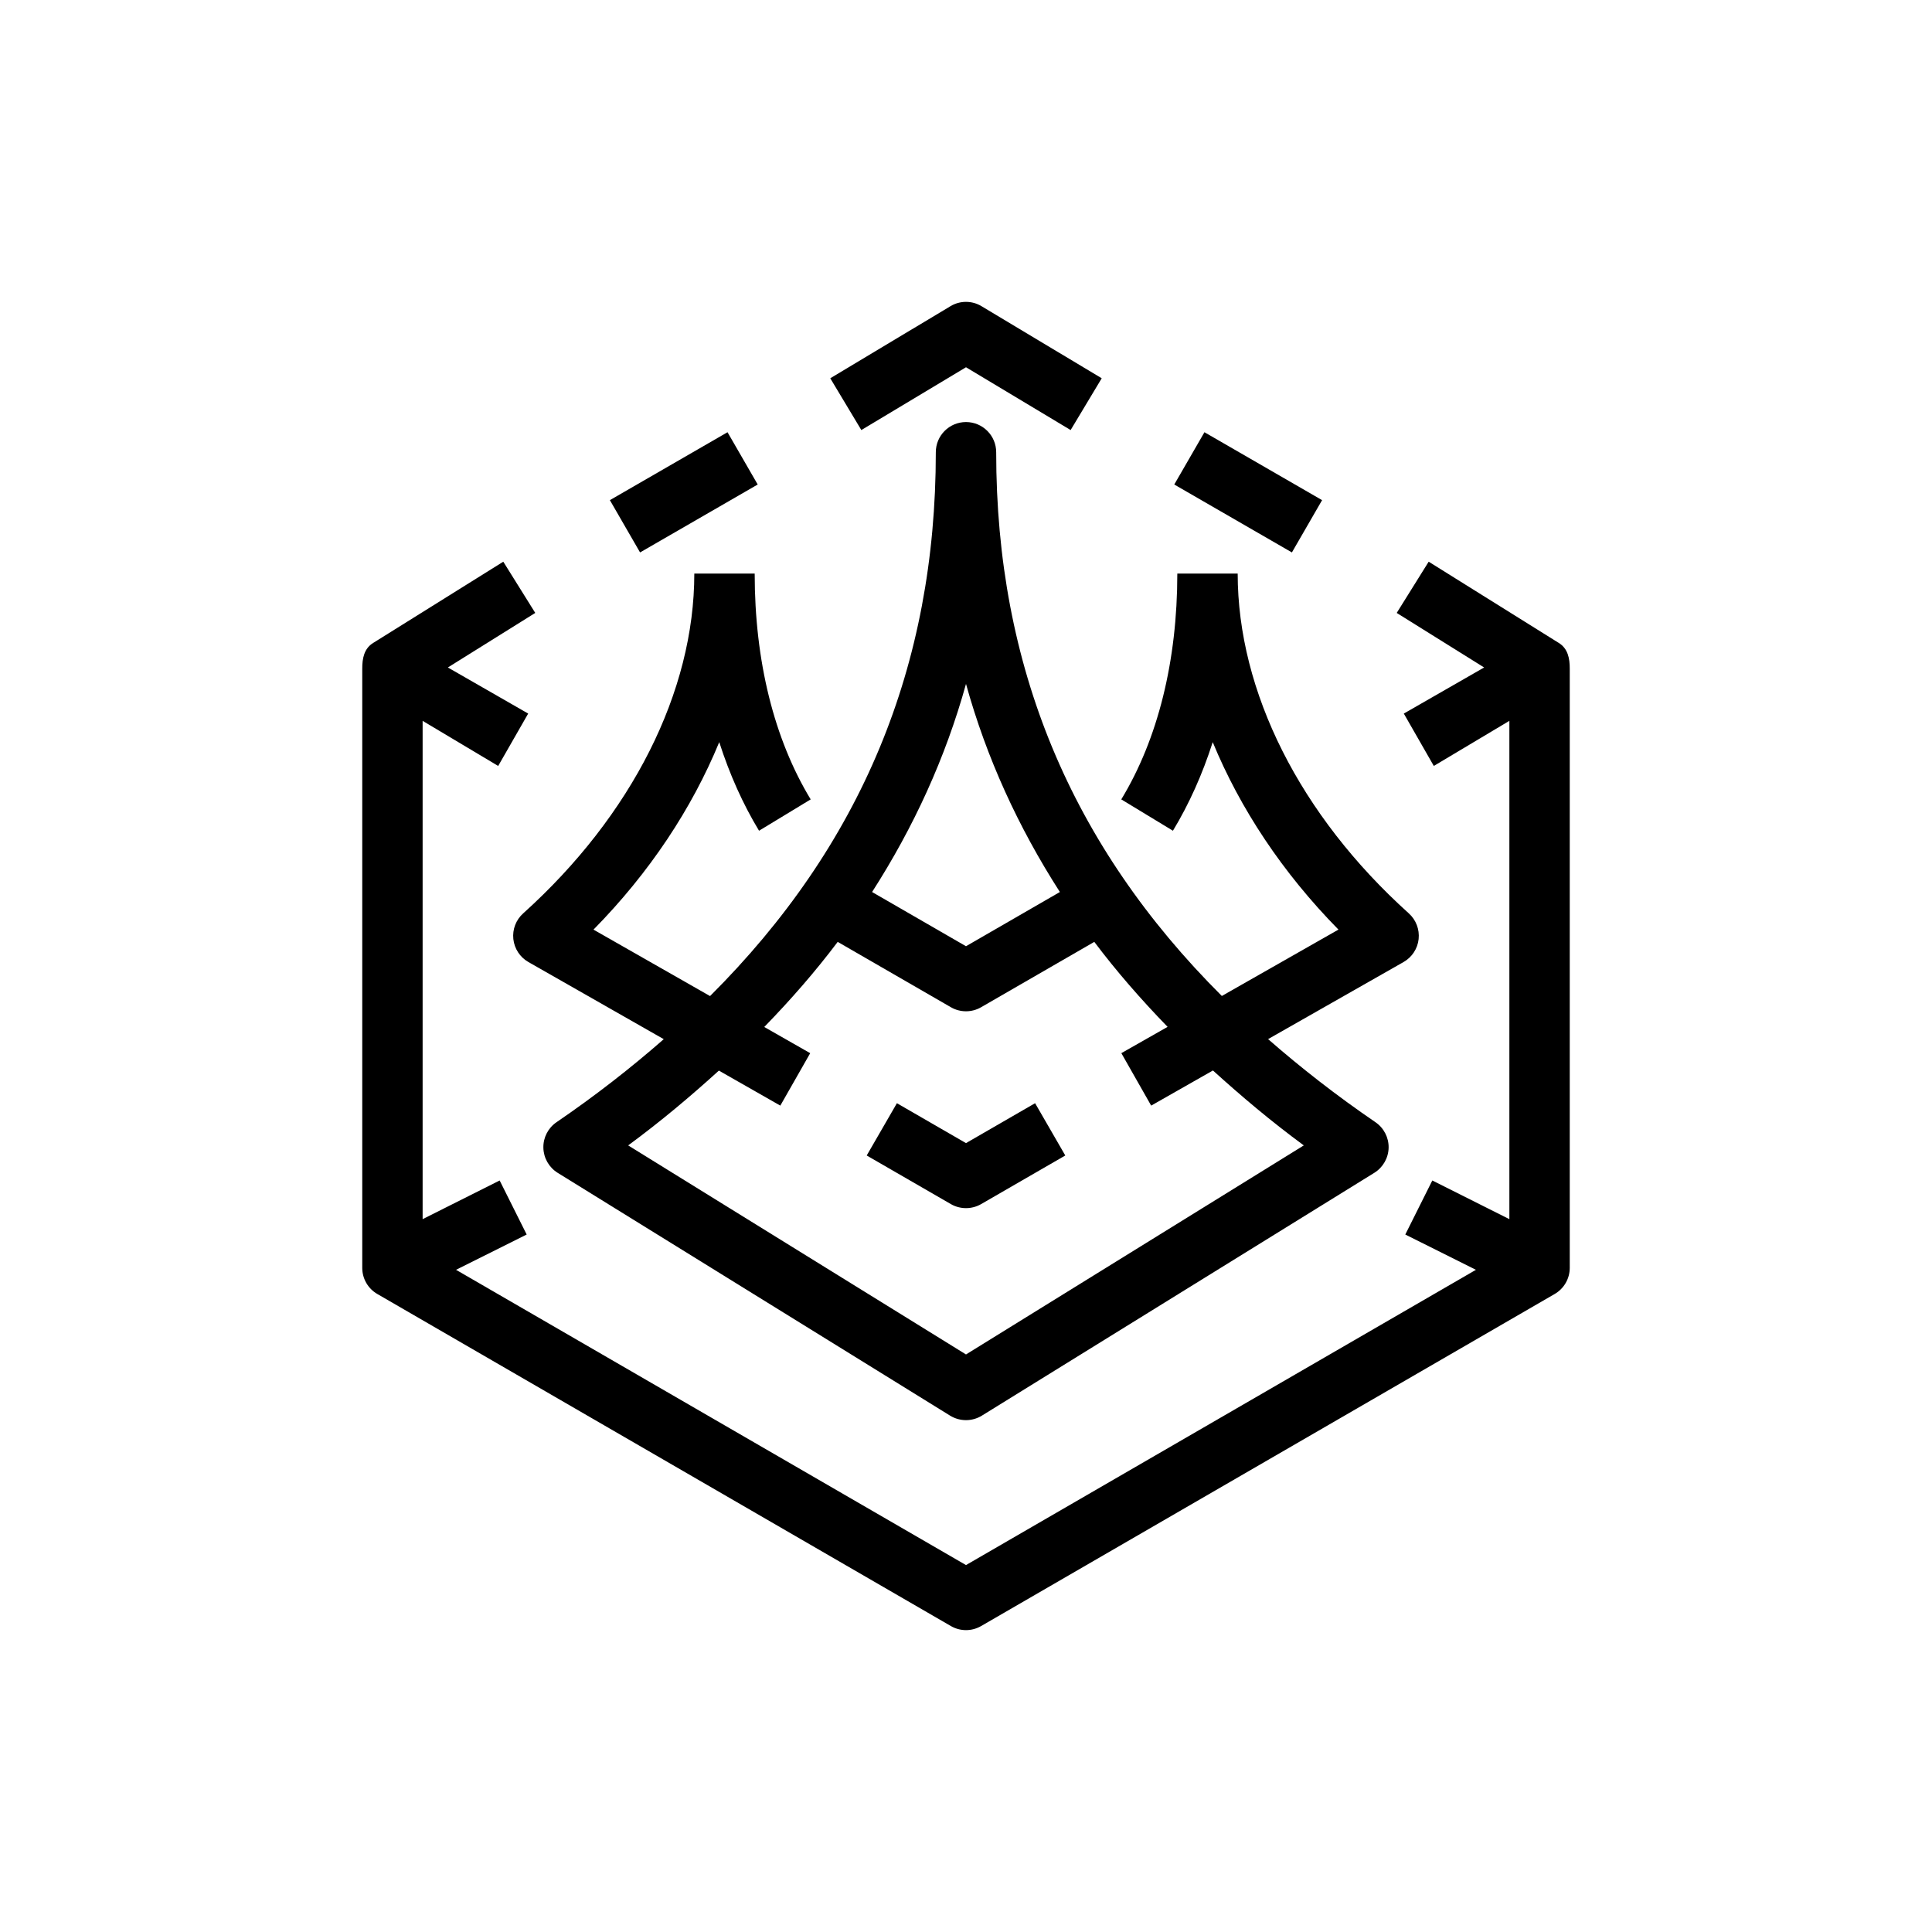 <?xml version="1.0" encoding="UTF-8"?>
<svg xmlns="http://www.w3.org/2000/svg" xmlns:xlink="http://www.w3.org/1999/xlink" width="64px" height="64px" viewBox="0 0 64 64" version="1.1">
  <title>Icon-Architecture/48/Arch_AWS-ThinkBox-Sequoia_48</title>
  <defs/>
  <g id="Icon-Architecture/48/Arch_AWS-ThinkBox-Sequoia_48" stroke="none" stroke-width="1" fill="none" fill-rule="evenodd">
    <g id="Icon-Service/48/AWS-ThinkBox-Sequoia_48" transform="translate(8, 8)" fill="#000000">
      <path d="M17.317,26.02 L18.839,26.888 L17.849,28.625 L15.814,27.465 C14.878,28.315 13.892,29.146 12.809,29.943 L24,36.868 L35.19,29.943 C34.105,29.145 33.119,28.312 32.18,27.461 L30.134,28.625 L29.146,26.887 L30.678,26.016 C29.795,25.106 28.979,24.17 28.25,23.201 L24.5,25.366 C24.345,25.456 24.172,25.5 24,25.5 C23.827,25.5 23.654,25.456 23.5,25.366 L19.75,23.201 C19.019,24.172 18.203,25.109 17.317,26.02 L17.317,26.02 Z M20.889,21.549 L24,23.345 L27.11,21.549 C25.728,19.395 24.679,17.106 24,14.656 C23.32,17.105 22.271,19.395 20.889,21.549 L20.889,21.549 Z M9.331,22.257 C12.933,19.013 15,14.91 15,11 L17,11 C17,13.894 17.641,16.48 18.855,18.481 L17.144,19.519 C16.605,18.628 16.166,17.643 15.826,16.584 C14.92,18.784 13.519,20.906 11.66,22.795 L15.521,24.996 C20.535,19.998 23,14.059 23,6.981 C23,6.429 23.447,5.981 24,5.981 C24.552,5.981 25,6.429 25,6.981 C25,14.058 27.463,19.995 32.475,24.993 L36.338,22.794 C34.48,20.905 33.08,18.784 32.173,16.584 C31.834,17.643 31.394,18.628 30.855,19.519 L29.144,18.481 C30.358,16.48 31,13.894 31,11 L33,11 C33,14.91 35.066,19.013 38.669,22.257 C38.908,22.472 39.028,22.789 38.994,23.108 C38.96,23.427 38.773,23.71 38.494,23.869 L34.007,26.422 C35.096,27.373 36.273,28.293 37.563,29.174 C37.843,29.365 38.007,29.684 38,30.022 C37.992,30.361 37.813,30.672 37.526,30.851 L24.526,38.895 C24.365,38.994 24.182,39.044 24,39.044 C23.817,39.044 23.634,38.994 23.473,38.895 L10.473,30.851 C10.186,30.672 10.007,30.361 10,30.022 C9.992,29.684 10.156,29.365 10.436,29.174 C11.725,28.294 12.901,27.375 13.988,26.424 L9.505,23.869 C9.225,23.71 9.04,23.427 9.005,23.107 C8.971,22.788 9.091,22.472 9.331,22.257 L9.331,22.257 Z M35.796,8.568 L31.899,6.318 L30.899,8.05 L34.796,10.3 L35.796,8.568 Z M17.1,8.05 L16.1,6.318 L12.203,8.568 L13.203,10.3 L17.1,8.05 Z M43.64,13.3 L39.327,10.607 L38.268,12.304 L41.164,14.111 L38.503,15.638 L39.497,17.373 L42,15.879 L42,32.386 L39.447,31.105 L38.552,32.895 L40.892,34.064 L24,43.845 L7.107,34.064 L9.447,32.895 L8.552,31.105 L6,32.386 L6,15.879 L8.503,17.373 L9.497,15.638 L6.836,14.111 L9.731,12.304 L8.672,10.607 L4.359,13.3 C4.064,13.483 3.998,13.807 4,14.153 L4,34.005 C4.002,34.36 4.191,34.687 4.499,34.865 L23.499,45.865 C23.654,45.955 23.827,46 24,46 C24.172,46 24.345,45.955 24.501,45.865 L43.501,34.865 C43.808,34.687 43.998,34.36 44,34.005 L44,14.153 C44.002,13.807 43.935,13.483 43.64,13.3 L43.64,13.3 Z M24,32.021 C24.172,32.021 24.345,31.977 24.5,31.888 L27.289,30.277 L26.289,28.545 L24,29.867 L21.711,28.545 L20.711,30.277 L23.5,31.888 C23.654,31.977 23.827,32.021 24,32.021 L24,32.021 Z M20.533,6.246 L19.504,4.531 L23.485,2.143 C23.801,1.952 24.198,1.952 24.514,2.143 L28.496,4.531 L27.466,6.246 L24,4.166 L20.533,6.246 Z" id="AWS-ThinkBox-Sequoia_48_Squid"/>
    </g>
  </g>
</svg>
